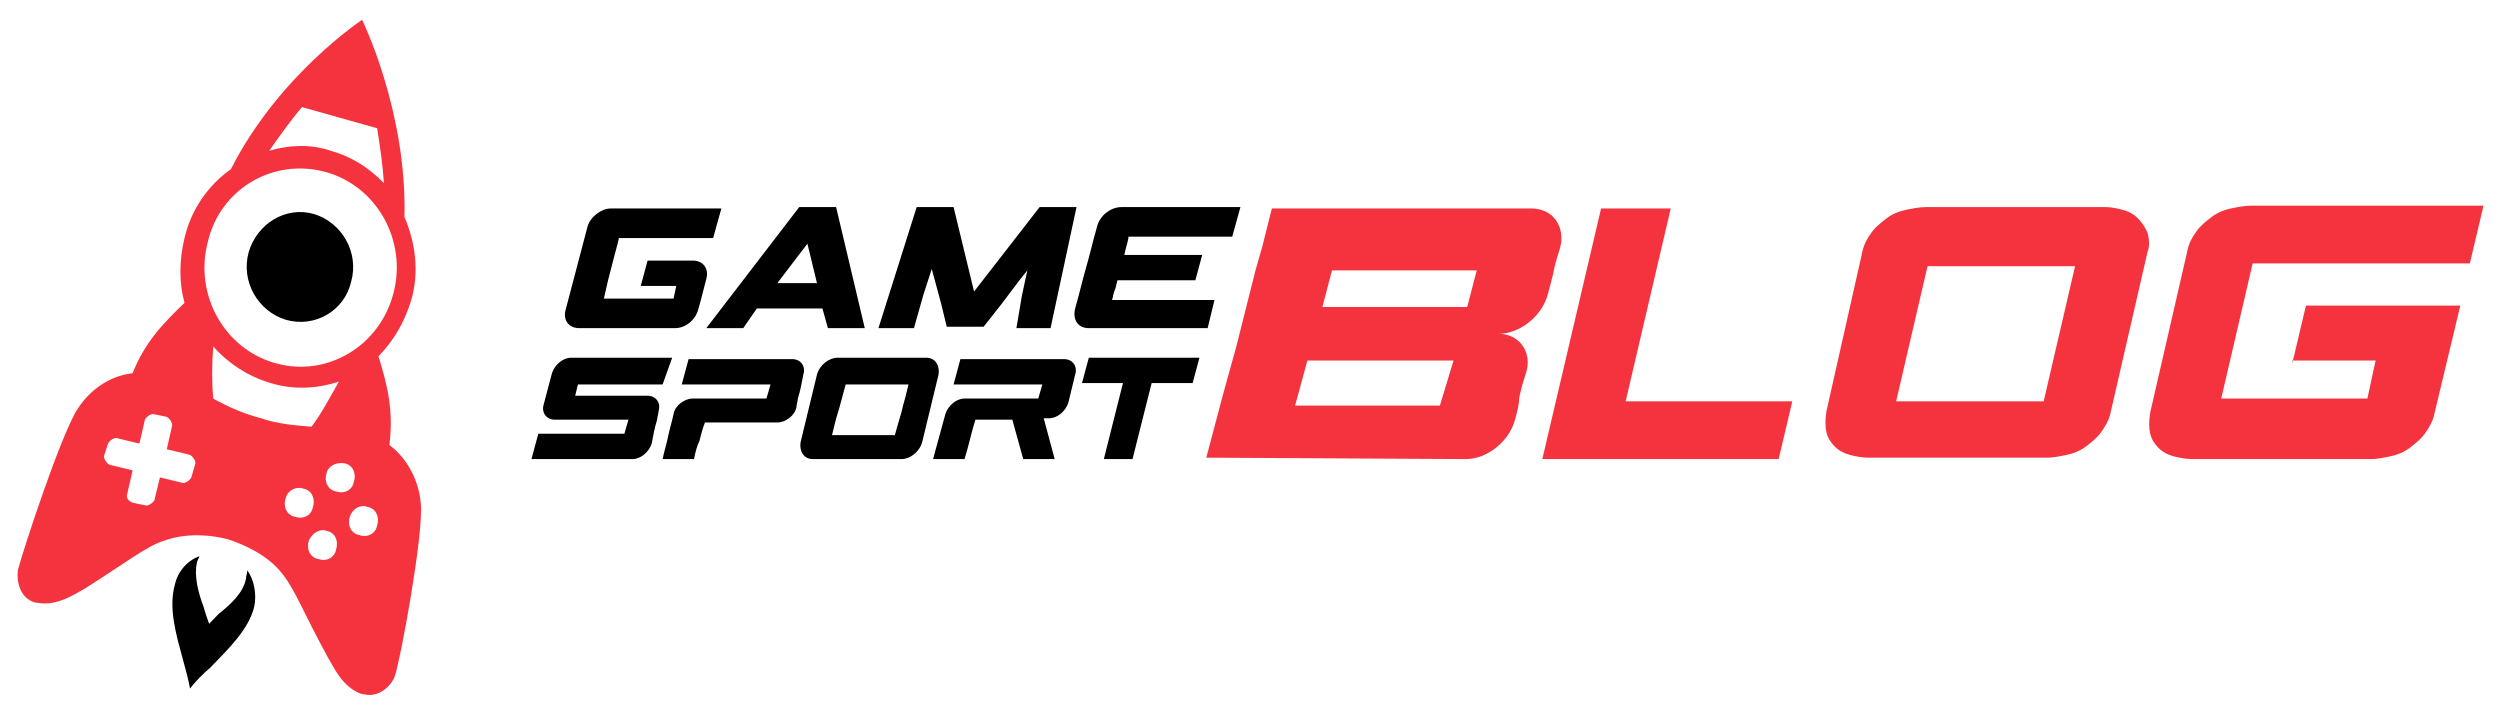 <svg width="112" height="32" viewBox="0 0 112 32" fill="none" xmlns="http://www.w3.org/2000/svg">
<path d="M65.118 16.152H58.57L58.142 17.729L58.02 18.17C59.121 18.17 60.223 18.17 61.263 18.17C62.365 18.17 63.466 18.17 64.507 18.17L65.118 16.152ZM66.159 12.115H59.672L59.243 13.755H65.73L66.159 12.115ZM67.872 18.801C67.628 19.747 66.648 20.567 65.669 20.567L54.042 20.503L54.776 17.729L55.388 15.521L56.245 12.115L56.551 11.043L56.979 9.34H68.607C69.586 9.34 70.137 10.16 69.892 11.106C69.708 11.674 69.647 11.926 69.586 12.241C69.525 12.494 69.463 12.746 69.341 13.188C69.096 14.133 68.117 14.953 67.138 14.953C68.056 14.953 68.668 15.773 68.362 16.719C68.178 17.287 68.117 17.539 68.056 17.855C68.056 18.107 67.995 18.359 67.872 18.801Z" fill="#F5333F"/>
<path d="M27.421 11.863C27.543 11.358 27.666 10.98 27.727 10.665C29.195 10.665 30.481 10.665 31.949 10.665L32.317 9.34H27.36C26.931 9.34 26.442 9.719 26.319 10.16L25.34 13.881C25.218 14.323 25.462 14.701 25.952 14.701H30.236C30.726 14.701 31.154 14.323 31.276 13.881L31.399 13.44L31.643 12.494C31.766 12.052 31.521 11.674 31.032 11.674H29.012L28.706 12.809H30.297L30.175 13.377H27.054C27.176 12.809 27.298 12.305 27.421 11.863ZM46.025 12.115L45.78 13.251L45.535 14.701H47.065L48.228 9.277H46.576L43.638 13.061L42.72 9.277H41.068L39.354 14.701H40.945L41.374 13.188L41.741 12.052L41.863 12.494L42.169 13.629L42.414 14.638H44.066L44.862 13.629L45.719 12.494L46.025 12.115ZM50.553 10.665C50.492 10.98 50.431 11.106 50.37 11.422H53.858L53.552 12.557H50.064C50.003 12.746 50.003 12.872 49.941 12.998C49.88 13.124 49.88 13.251 49.819 13.44H54.409L54.103 14.701H48.779C48.289 14.701 48.044 14.323 48.167 13.818C48.35 13.188 48.473 12.62 48.656 11.989C48.84 11.358 48.962 10.791 49.146 10.16C49.268 9.656 49.758 9.277 50.247 9.277H55.572L55.204 10.602H50.553V10.665ZM36.6 12.683L36.172 10.917L34.826 12.683H36.6ZM38.742 14.701H37.09L36.845 13.818H33.908L33.296 14.701H31.643L35.805 9.277H37.457L38.742 14.701ZM37.518 18.549C37.641 18.17 37.641 18.107 37.886 17.224H40.701C40.578 17.729 40.517 17.981 40.456 18.17C40.395 18.485 40.334 18.611 40.089 19.494H37.274C37.396 18.99 37.457 18.738 37.518 18.549ZM35.866 19.81C35.805 20.188 35.989 20.567 36.417 20.567H40.395C40.762 20.567 41.19 20.251 41.313 19.81C41.435 19.305 41.557 18.801 41.68 18.296C41.802 17.792 41.925 17.287 42.047 16.782C42.108 16.404 41.925 16.026 41.496 16.026H37.518C37.151 16.026 36.723 16.341 36.6 16.782C36.478 17.287 36.356 17.792 36.233 18.296C36.111 18.801 35.989 19.305 35.866 19.81ZM34.826 18.927C35.193 18.927 35.621 18.611 35.682 18.233C35.682 18.107 35.744 17.981 35.744 17.855C35.866 17.476 35.927 17.098 35.989 16.782C36.111 16.404 35.866 16.089 35.499 16.089H30.848L30.542 17.224H34.52L34.336 17.855H31.032C30.664 17.855 30.236 18.17 30.175 18.549C30.113 18.864 29.991 19.242 29.93 19.558C29.869 19.873 29.746 20.251 29.685 20.567H31.093C31.154 20.251 31.215 19.999 31.337 19.747C31.399 19.494 31.46 19.242 31.582 18.927H34.826ZM47.249 20.567H45.841L45.352 18.801H43.699C43.516 19.368 43.393 19.999 43.21 20.567H41.802C41.986 19.873 42.169 19.242 42.353 18.549C42.475 18.17 42.843 17.855 43.21 17.855C43.761 17.855 44.311 17.855 44.862 17.855C45.413 17.855 45.964 17.855 46.514 17.855L46.698 17.224H42.72L43.026 16.089H47.677C48.044 16.089 48.289 16.404 48.167 16.782L47.861 18.044C47.738 18.422 47.371 18.738 47.004 18.738H46.759L47.249 20.567ZM29.012 17.729C29.379 17.729 29.624 18.044 29.502 18.422C29.502 18.549 29.44 18.675 29.44 18.801C29.318 19.179 29.257 19.558 29.195 19.873C29.073 20.251 28.706 20.567 28.339 20.567H23.81L24.116 19.431H27.972L28.155 18.801H24.851C24.483 18.801 24.239 18.485 24.361 18.107C24.422 17.855 24.483 17.666 24.544 17.413C24.606 17.161 24.667 16.972 24.728 16.719C24.851 16.341 25.218 16.026 25.585 16.026H30.113L29.685 17.224H25.891L25.768 17.729H29.012ZM53.43 17.161L53.736 16.026H48.779L48.473 17.161H50.309L49.452 20.567H50.737L51.594 17.161H53.43Z" fill="black"/>
<path d="M0.8 25.549C0.739 25.991 0.861 26.811 1.596 27H1.657C2.575 27.189 3.431 26.558 3.799 26.369C5.696 25.171 6.553 24.477 7.348 24.225C8.388 23.846 9.49 23.972 10.224 24.162C10.959 24.414 11.999 24.855 12.672 25.738C13.223 26.432 13.59 27.441 14.692 29.459C14.937 29.838 15.304 30.784 16.222 31.099H16.283C17.017 31.288 17.568 30.658 17.691 30.279C17.935 29.586 18.976 23.972 18.853 22.585C18.792 21.702 18.364 20.63 17.446 19.936C17.629 18.422 17.384 17.35 16.956 15.963C17.629 15.269 18.119 14.449 18.425 13.44C18.792 12.178 18.608 10.854 18.119 9.719C18.241 4.988 16.222 0.889 16.222 0.889C16.222 0.889 12.489 3.349 10.347 7.574C9.368 8.268 8.572 9.34 8.266 10.665C8.021 11.674 8.021 12.683 8.266 13.566C7.287 14.512 6.491 15.332 5.941 16.719C4.839 16.846 3.982 17.539 3.493 18.296C2.758 19.368 0.984 24.792 0.8 25.549ZM13.957 19.116C13.162 19.053 12.428 18.99 11.693 18.738C10.959 18.548 10.224 18.233 9.551 17.855C9.49 17.161 9.49 16.341 9.551 15.521C10.224 16.278 11.081 16.846 12.121 17.161C13.162 17.476 14.202 17.413 15.181 17.098C14.753 17.855 14.386 18.548 13.957 19.116ZM12.06 6.754C12.55 6.061 13.04 5.367 13.529 4.799L16.895 5.745C17.017 6.502 17.14 7.322 17.201 8.205C16.528 7.511 15.732 7.007 14.814 6.754C13.896 6.439 12.917 6.502 12.06 6.754ZM14.569 7.7C16.895 8.331 18.241 10.791 17.629 13.124C17.017 15.521 14.631 16.909 12.366 16.278C10.041 15.647 8.694 13.188 9.306 10.854C9.857 8.457 12.244 7.07 14.569 7.7ZM16.466 22.711C16.834 22.774 17.017 23.152 16.895 23.531C16.834 23.909 16.466 24.099 16.099 23.972C15.732 23.909 15.549 23.531 15.671 23.152C15.793 22.774 16.16 22.585 16.466 22.711ZM15.426 20.756C15.793 20.819 15.977 21.197 15.854 21.576C15.793 21.954 15.426 22.143 15.059 22.017C14.692 21.954 14.508 21.576 14.631 21.197C14.692 20.882 15.059 20.693 15.426 20.756ZM14.631 23.783C14.998 23.846 15.181 24.225 15.059 24.603C14.998 24.982 14.631 25.171 14.263 25.045C13.896 24.982 13.713 24.603 13.835 24.225C13.957 23.909 14.325 23.657 14.631 23.783ZM13.59 21.891C13.957 21.954 14.141 22.333 14.019 22.711C13.957 23.09 13.59 23.279 13.223 23.152C12.856 23.09 12.672 22.711 12.795 22.333C12.856 22.017 13.223 21.765 13.59 21.891ZM4.839 19.873C4.9 19.747 5.084 19.621 5.206 19.621L6.247 19.873L6.491 18.801C6.553 18.675 6.736 18.548 6.859 18.548L7.471 18.675C7.593 18.738 7.715 18.927 7.715 19.053L7.471 20.125L8.511 20.378C8.633 20.441 8.756 20.63 8.756 20.756L8.572 21.387C8.511 21.513 8.327 21.639 8.205 21.639L7.165 21.387L6.92 22.396C6.859 22.522 6.675 22.648 6.553 22.648L5.941 22.522C5.757 22.459 5.635 22.27 5.696 22.143L5.941 21.071L4.9 20.819C4.778 20.756 4.655 20.567 4.655 20.441L4.839 19.873Z" fill="#F5333F"/>
<path d="M15.732 12.62C16.099 11.295 15.304 9.971 14.08 9.592C12.795 9.214 11.509 10.034 11.142 11.295C10.775 12.62 11.571 13.944 12.795 14.323C14.08 14.701 15.426 13.944 15.732 12.62ZM9.796 27.504C10.347 27.063 10.898 26.558 11.02 25.927C11.02 25.801 11.081 25.675 11.081 25.549C11.387 25.991 11.509 26.621 11.387 27.189C11.142 28.198 10.224 29.081 9.429 29.901C9.062 30.216 8.756 30.532 8.511 30.847C8.45 30.469 8.327 30.027 8.205 29.586C7.899 28.45 7.532 27.252 7.838 26.18C7.96 25.612 8.388 25.108 8.939 24.918C8.878 25.045 8.817 25.171 8.817 25.234C8.694 25.801 8.878 26.558 9.123 27.189C9.184 27.441 9.306 27.757 9.368 27.946C9.429 27.883 9.612 27.694 9.796 27.504Z" fill="black"/>
<path d="M69.096 20.567L71.728 9.34H74.849L72.829 17.981H80.295L79.683 20.567H69.096V20.567Z" fill="#F5333F"/>
<path d="M83.416 11.358C83.478 10.98 83.661 10.665 83.845 10.412C84.028 10.16 84.273 9.971 84.518 9.782C84.763 9.593 85.069 9.466 85.375 9.403C85.681 9.34 85.987 9.277 86.293 9.277H94.31C94.616 9.277 94.86 9.34 95.105 9.403C95.35 9.466 95.595 9.593 95.778 9.782C95.962 9.971 96.084 10.16 96.207 10.412C96.268 10.665 96.329 10.98 96.207 11.296L94.554 18.485C94.493 18.801 94.31 19.116 94.126 19.368C93.942 19.621 93.698 19.81 93.453 19.999C93.208 20.188 92.902 20.314 92.596 20.378C92.29 20.441 91.984 20.504 91.739 20.504H83.722C83.416 20.504 83.111 20.441 82.866 20.378C82.621 20.314 82.376 20.188 82.192 19.999C82.009 19.81 81.886 19.621 81.825 19.368C81.764 19.116 81.764 18.801 81.825 18.422L83.416 11.358ZM91.556 17.981L92.963 11.926H86.354L84.946 17.981H91.556V17.981Z" fill="#F5333F"/>
<path d="M102.694 16.278L103.306 13.692H110.221L109.058 18.548C108.997 18.864 108.813 19.179 108.63 19.431C108.446 19.684 108.201 19.873 107.957 20.062C107.712 20.251 107.406 20.377 107.1 20.441C106.794 20.504 106.488 20.567 106.243 20.567H98.226C97.92 20.567 97.614 20.504 97.37 20.441C97.125 20.377 96.88 20.251 96.696 20.062C96.513 19.873 96.39 19.684 96.329 19.431C96.268 19.179 96.268 18.864 96.329 18.485L97.981 11.295C98.043 10.917 98.226 10.602 98.41 10.349C98.593 10.097 98.838 9.908 99.083 9.719C99.328 9.529 99.634 9.403 99.94 9.34C100.246 9.277 100.552 9.214 100.858 9.214H111.261L110.649 11.8H100.919L99.511 17.855H106.059L106.427 16.152H102.694V16.278Z" fill="#F5333F"/>
</svg>
